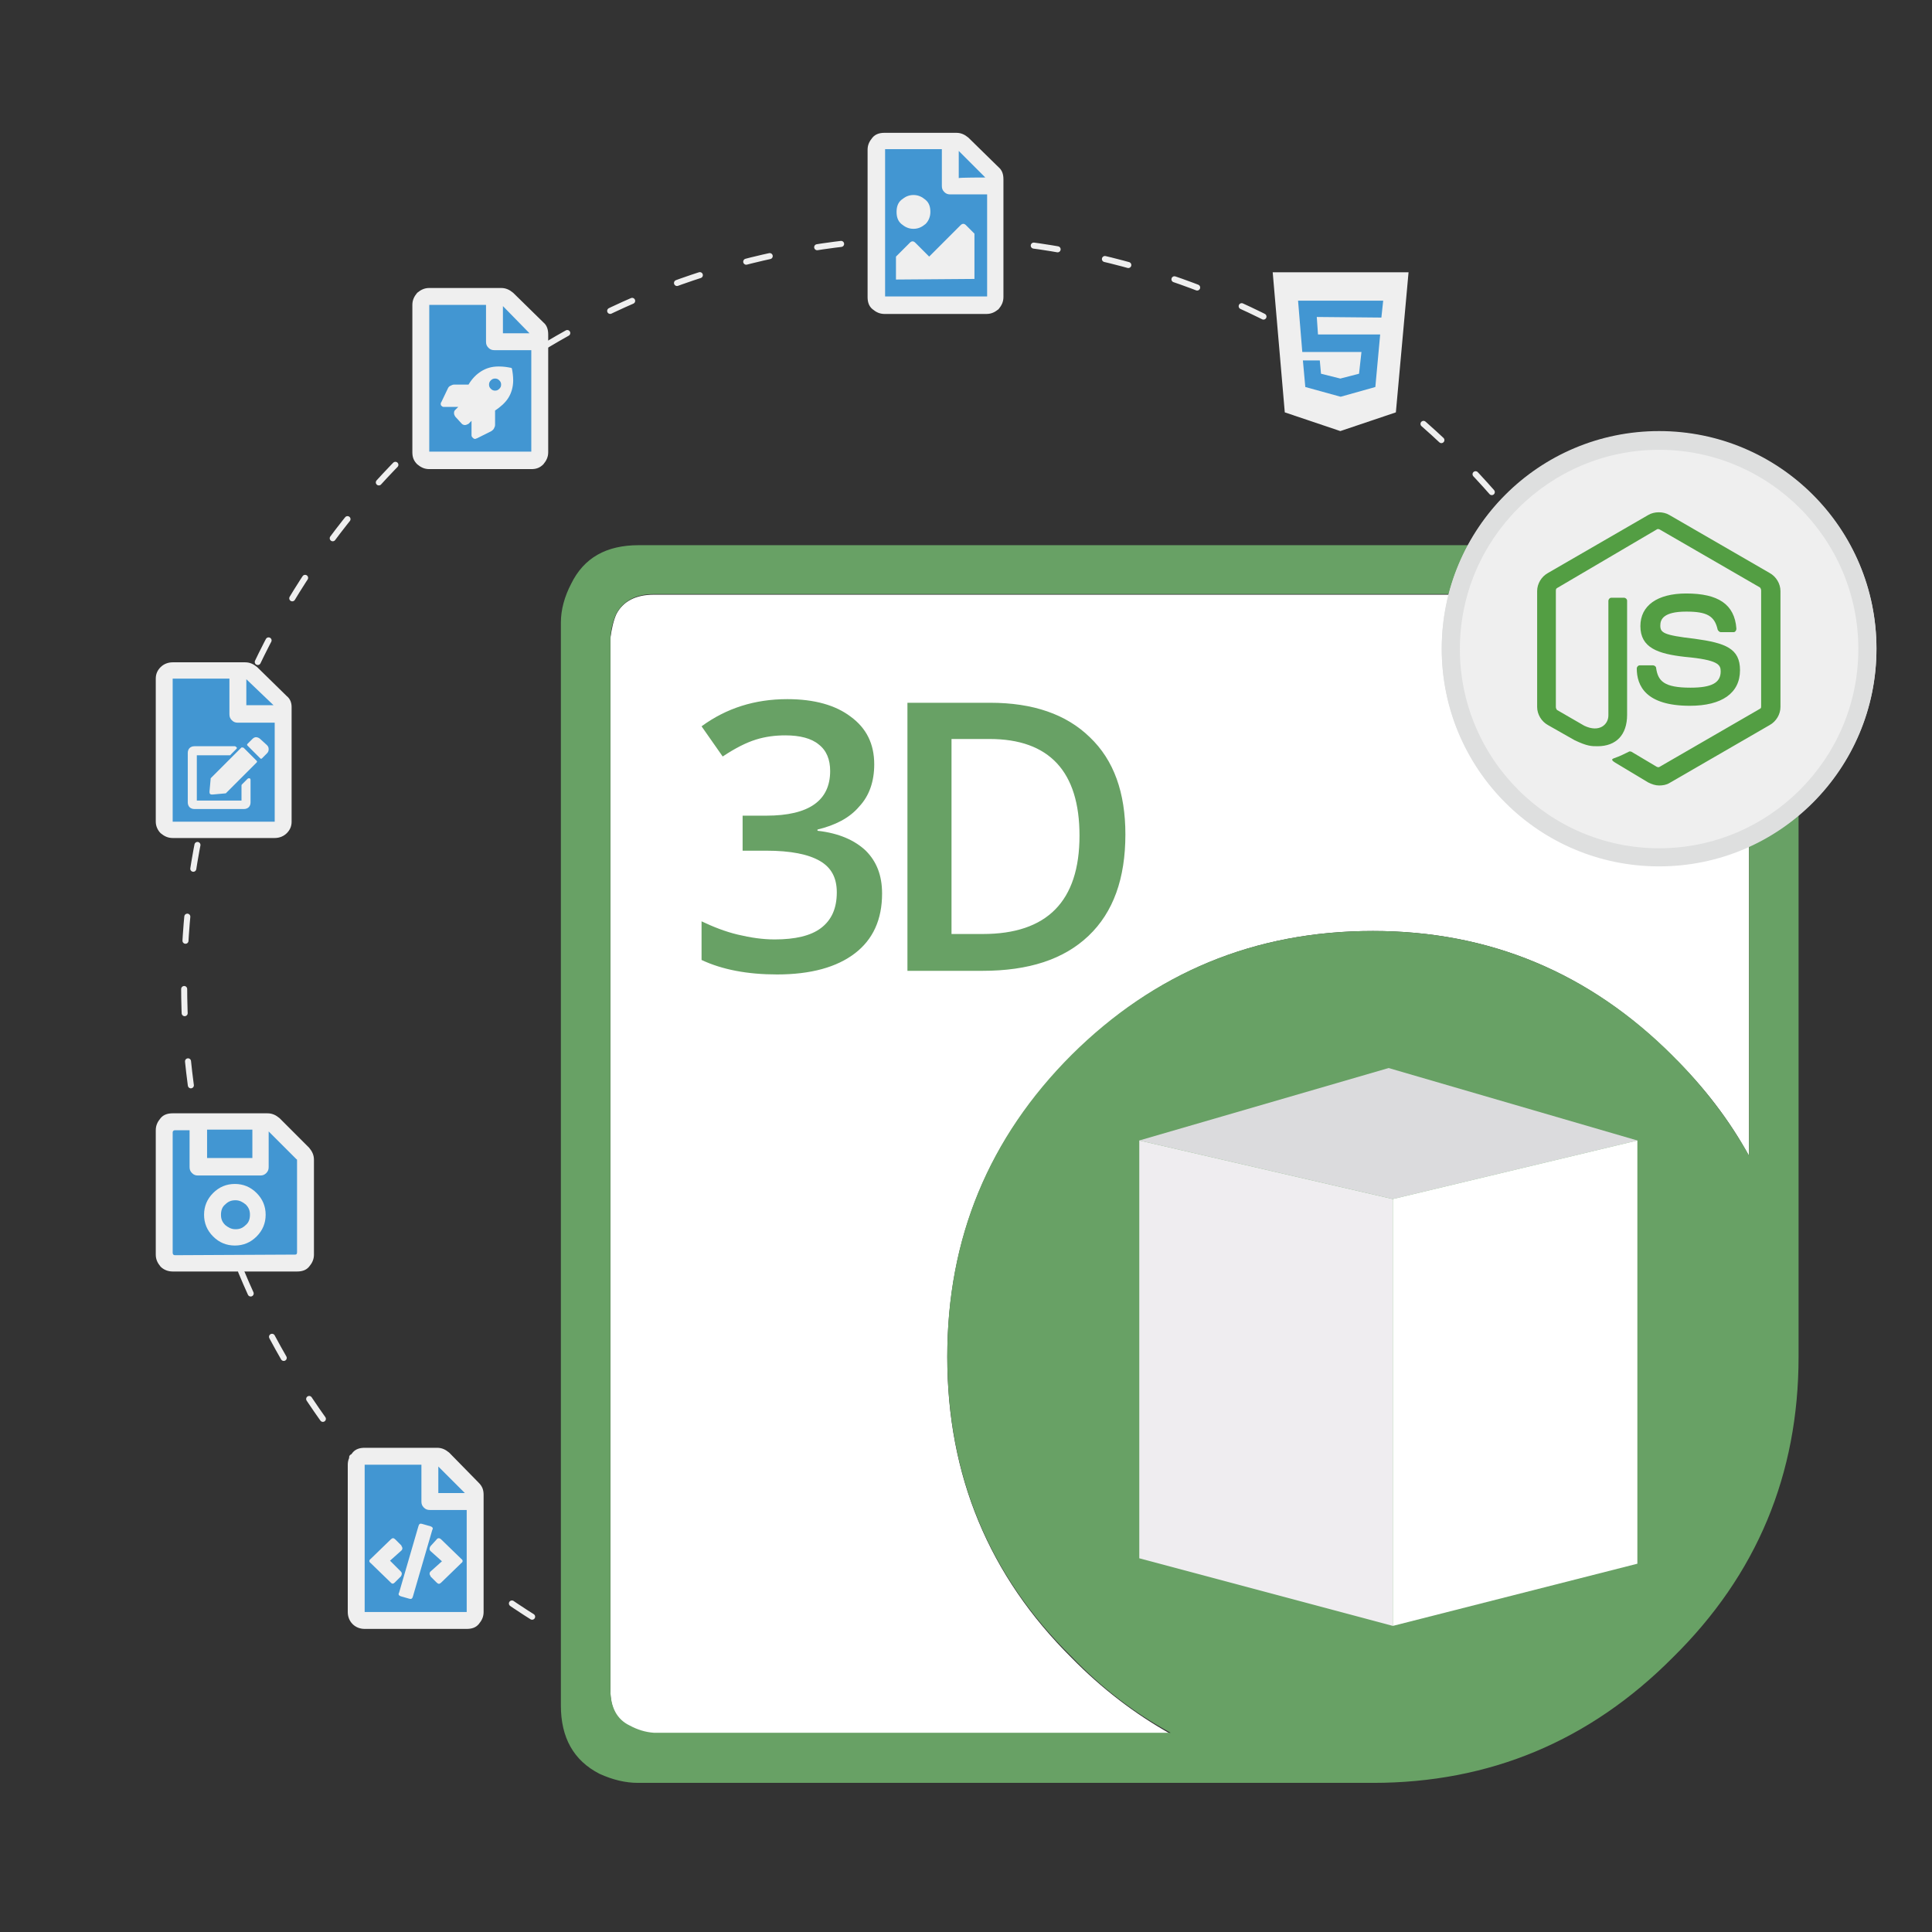 <?xml version="1.0" encoding="utf-8"?>
<!-- Generator: Adobe Illustrator 24.1.0, SVG Export Plug-In . SVG Version: 6.00 Build 0)  -->
<svg version="1.1" id="Layer_1" xmlns="http://www.w3.org/2000/svg" xmlns:xlink="http://www.w3.org/1999/xlink" x="0px" y="0px"
	 viewBox="0 0 320 320" style="enable-background:new 0 0 320 320;" xml:space="preserve">
<rect x="0" y="0" width="320" height="320" fill="#333333" stroke="none"/>
<style type="text/css">
	.st0{fill:none;stroke:#EFEFEF;stroke-linecap:round;stroke-linejoin:round;stroke-miterlimit:10;stroke-dasharray:4,8;}
	.st1{fill-rule:evenodd;clip-rule:evenodd;fill:#FFFFFF;}
	.st2{fill-rule:evenodd;clip-rule:evenodd;fill:#68A165;}
	.st3{fill:#68A165;}
	.st4{fill:#DBDBDD;}
	.st5{fill:#EFEDF0;}
	.st6{fill:#FFFFFF;}
	.st7{fill:#DEDFDF;}
	.st8{fill:#4296D2;}
	.st9{fill:#EFEFEF;}
	.st10{fill:#539E43;}
</style>
<circle class="st0" cx="154.2" cy="163.2" r="123.7"/>
<path id="XMLID_3_" class="st1" d="M227.4,154.2c-19.6,0-36.2,6.9-49.9,20.7c-13.8,13.7-20.6,30.3-20.6,49.9s6.9,36.2,20.6,49.8
	c5,5.1,10.5,9.3,16.4,12.6h-85.6c-1.4-0.1-2.7-0.5-4-1.2c-2.1-1-3.2-3-3.2-6V105.7c0.2-1.5,0.5-2.9,1-4c1.1-2.1,3.2-3.2,6.2-3.2
	h174.2l1.2,0.3c1,0.2,1.9,0.4,2.7,0.8c2.2,1,3.3,3.1,3.3,6.2v85.7c-3.2-5.9-7.4-11.4-12.6-16.5C263.3,161.1,246.7,154.2,227.4,154.2
	L227.4,154.2z"/>
<path id="XMLID_1_" class="st2" d="M227.4,154.2c19.3,0,35.9,6.9,49.7,20.7c5.1,5.1,9.3,10.6,12.6,16.5v-85.7c0-3.1-1.1-5.1-3.3-6.2
	c-0.8-0.3-1.7-0.6-2.7-0.8l-1.2-0.3H108.3c-3,0-5,1.1-6.2,3.2c-0.5,1.1-0.9,2.4-1,4v174.2c0,3,1.1,5,3.2,6c1.3,0.7,2.6,1.1,4,1.2
	h85.6c-5.9-3.2-11.4-7.4-16.4-12.6c-13.8-13.6-20.6-30.2-20.6-49.8s6.9-36.2,20.6-49.9C191.2,161.1,207.8,154.2,227.4,154.2
	L227.4,154.2z M287.1,90.5c1.9,0.3,3.3,0.8,4.4,1.4c4.3,2.1,6.4,5.8,6.4,11.2v121.6c0,19.5-6.9,36.1-20.8,49.8
	c-13.8,13.9-30.4,20.8-49.7,20.8H105.7c-2.1,0-4.2-0.5-6.4-1.5c-4.3-2.2-6.4-6-6.4-11.3V103.1c0-2.1,0.6-4.3,1.7-6.4
	c2.1-4.3,5.8-6.4,11.2-6.4h179.4L287.1,90.5L287.1,90.5z"/>
<path class="st3" d="M144.8,126.6c0,2.8-0.8,5.2-2.5,7c-1.6,1.9-4,3.1-6.9,3.8v0.2c3.6,0.4,6.2,1.6,8,3.3c1.8,1.8,2.7,4.1,2.7,7.1
	c0,4.3-1.5,7.6-4.5,9.9c-3,2.3-7.3,3.5-12.9,3.5c-4.9,0-9.1-0.8-12.5-2.4v-6.4c1.9,0.9,3.9,1.7,6,2.2s4.1,0.8,6.1,0.8
	c3.4,0,6-0.6,7.7-1.9s2.6-3.2,2.6-5.9c0-2.4-0.9-4.1-2.8-5.2c-1.9-1.1-4.8-1.7-8.9-1.7H123v-5.8h3.9c7.1,0,10.6-2.5,10.6-7.4
	c0-1.9-0.6-3.4-1.9-4.4c-1.2-1-3.1-1.5-5.5-1.5c-1.7,0-3.3,0.2-4.9,0.7s-3.4,1.4-5.5,2.8l-3.5-5c4.1-3,8.8-4.5,14.2-4.5
	c4.5,0,8,1,10.5,2.9C143.5,120.6,144.8,123.2,144.8,126.6L144.8,126.6z M186.4,138.2c0,7.3-2,12.9-6.1,16.8
	c-4.1,3.9-9.9,5.8-17.6,5.8h-12.4v-44.4H164c7.1,0,12.6,1.9,16.5,5.7C184.5,125.9,186.4,131.3,186.4,138.2z M178.8,138.4
	c0-10.6-5-16-14.9-16h-6.3v32.3h5.2C173.4,154.7,178.8,149.3,178.8,138.4z"/>
<g id="Box_2_">
	<path class="st4" d="M188.7,188.9l42,9.7l40.5-9.7l-41.2-12L188.7,188.9L188.7,188.9z"/>
	<path class="st5" d="M230.7,269.3l-42-11.2v-69.2l42,9.7V269.3z"/>
	<path class="st6" d="M271.2,188.9V259l-40.5,10.3v-70.7L271.2,188.9z"/>
</g>
<path class="st7" d="M274.8,74.4c18.2,0,33,14.8,33,33s-14.8,33-33,33s-33-14.8-33-33S256.6,74.4,274.8,74.4 M274.8,71.4
	c-19.9,0-36,16.1-36,36s16.1,36,36,36s36-16.1,36-36S294.7,71.4,274.8,71.4z"/>
<path class="st8" d="M212.9,47.1l18.3,1.1l-1.4,17l-7.2,5l-7.2-3.5L212.9,47.1L212.9,47.1z M159.3,50.4h4.1l1.4-3.3l0.6-19.4
	l-6.6-3.8h-12.5l-1,14.2l0.5,11.9L159.3,50.4z M89,54.9l-6.9-6.2l-11.7,0.4l-0.5,25.8l0.8,0.9H89V54.9z M46.5,116.5l-6.2-6.2H28.1
	v26.9l18.4,0.4C46.5,137.6,46.5,116.5,46.5,116.5z M51,191.1l-6.1-5.5l-16.2-0.3l-1.5,1.8v21.6l23.3,0.4L51,191.1z M78.8,247.1l-6-6
	l-14.4-0.4L59,268h18.7L78.8,247.1z"/>
<path class="st9" d="M210.8,45.1h22.5l-2.1,23.2l-9.2,3.1l-9.2-3.1L210.8,45.1z M228.8,52.6l0.3-2.8H215l0.7,8.5h9.8l-0.4,3.6
	l-3.1,0.8l-3.2-0.8l-0.2-2.2h-2.8l0.4,4.4l5.8,1.6h0.1l5.7-1.6l0.8-8.7h-10.3l-0.2-2.9C218.1,52.5,228.8,52.6,228.8,52.6z
	 M165.4,27.7c0.6,0.5,0.8,1.2,0.8,2v19.5c0,0.8-0.3,1.4-0.8,2c-0.6,0.5-1.2,0.8-2,0.8h-16.9c-0.8,0-1.4-0.3-2-0.8s-0.8-1.2-0.8-2
	V24.8c0-0.8,0.3-1.4,0.8-2s1.2-0.8,2-0.8h11.9c0.8,0,1.4,0.3,2,0.8L165.4,27.7z M146.6,49.1h16.9V32.2h-6.1c-0.4,0-0.7-0.1-1-0.4
	c-0.3-0.3-0.4-0.6-0.4-1v-6.1h-9.4V49.1z M149.3,33.1c0.6-0.5,1.2-0.8,2-0.8s1.4,0.3,2,0.8s0.8,1.2,0.8,2s-0.3,1.5-0.8,2
	c-0.6,0.5-1.2,0.8-2,0.8s-1.4-0.3-2-0.8s-0.8-1.2-0.8-2S148.7,33.6,149.3,33.1z M148.4,46.3v-3.8l2.3-2.3c0.3-0.3,0.6-0.3,0.9,0
	l2.3,2.3l5.2-5.2c0.3-0.3,0.6-0.3,0.9,0l1.4,1.4v7.5L148.4,46.3L148.4,46.3z M163.2,29.4l-4.4-4.4v4.5
	C158.8,29.4,163.2,29.4,163.2,29.4z M90,53.4c0.6,0.5,0.8,1.2,0.8,2v19.5c0,0.8-0.3,1.4-0.8,2c-0.6,0.6-1.2,0.8-2,0.8H71.1
	c-0.8,0-1.4-0.3-2-0.8c-0.6-0.6-0.8-1.2-0.8-2V50.5c0-0.8,0.3-1.4,0.8-2c0.6-0.5,1.2-0.8,2-0.8H83c0.8,0,1.4,0.3,2,0.8L90,53.4z
	 M71.1,74.8H88V58h-6.1c-0.4,0-0.7-0.1-1-0.4c-0.3-0.3-0.4-0.6-0.4-1v-6.1h-9.4V74.8z M87.7,55.2l-4.4-4.5v4.5H87.7z M51.2,190.1
	c0.5,0.6,0.8,1.2,0.8,2v15.7c0,0.8-0.3,1.4-0.8,2s-1.2,0.8-2,0.8H28.6c-0.8,0-1.5-0.3-2-0.8c-0.5-0.6-0.8-1.2-0.8-2v-20.6
	c0-0.8,0.3-1.4,0.8-2s1.2-0.8,2-0.8h15.7c0.8,0,1.4,0.3,2,0.8L51.2,190.1L51.2,190.1z M48.9,207.8c0.2,0,0.3-0.1,0.3-0.4v-15.2
	c0-0.1,0-0.2-0.1-0.2l-4.6-4.6v5.9c0,0.4-0.1,0.7-0.4,1c-0.3,0.3-0.6,0.4-1,0.4H32.8c-0.4,0-0.7-0.1-1-0.4c-0.3-0.3-0.4-0.6-0.4-1
	v-6.1H29c-0.2,0-0.4,0.1-0.4,0.4v19.9c0,0.2,0.1,0.4,0.4,0.4L48.9,207.8L48.9,207.8z M35.3,197.6c1-1,2.2-1.5,3.6-1.5
	s2.6,0.5,3.6,1.5s1.5,2.2,1.5,3.6s-0.5,2.6-1.5,3.6s-2.2,1.5-3.6,1.5s-2.6-0.5-3.6-1.5s-1.5-2.2-1.5-3.6S34.3,198.6,35.3,197.6z
	 M41.8,187.1h-7.5v4.7h7.5V187.1z M37.3,202.9c0.5,0.4,1,0.7,1.7,0.7s1.2-0.2,1.7-0.7c0.5-0.4,0.7-1,0.7-1.7s-0.2-1.2-0.7-1.7
	c-0.5-0.4-1-0.7-1.7-0.7s-1.2,0.2-1.7,0.7c-0.5,0.4-0.7,1-0.7,1.7S36.8,202.4,37.3,202.9z M79.3,245.6c0.6,0.6,0.8,1.2,0.8,2V267
	c0,0.8-0.3,1.4-0.8,2s-1.2,0.8-2,0.8H60.4c-0.8,0-1.5-0.3-2-0.8s-0.8-1.2-0.8-2v-24.4c0-0.8,0.3-1.4,0.8-2s1.2-0.8,2-0.8h12
	c0.8,0,1.4,0.3,2,0.8L79.3,245.6z M77.3,267v-16.9h-6.1c-0.4,0-0.7-0.1-1-0.4c-0.3-0.3-0.4-0.6-0.4-1v-6.1h-9.4V267H77.3z
	 M66.4,260.3c0.2,0.2,0.2,0.5,0,0.8l-1,1c-0.1,0.1-0.2,0.2-0.4,0.2c-0.1,0-0.2-0.1-0.3-0.2l-3.3-3.2c-0.3-0.2-0.3-0.5,0-0.7l3.3-3.2
	c0.3-0.3,0.5-0.3,0.8,0l1,1v0.1c0.2,0.2,0.2,0.5,0,0.7l-1.9,1.7L66.4,260.3L66.4,260.3z M69.9,252.4l1.4,0.4
	c0.3,0.1,0.5,0.3,0.3,0.6l-3.2,11c-0.1,0.4-0.3,0.5-0.6,0.4l-1.4-0.4c-0.3-0.1-0.5-0.3-0.3-0.6l3.2-11
	C69.4,252.4,69.6,252.3,69.9,252.4z M71.3,256.9c-0.2-0.2-0.2-0.5,0-0.8l1-1.1c0.2-0.3,0.5-0.3,0.8,0l3.3,3.2c0.3,0.2,0.3,0.5,0,0.7
	l-3.3,3.2c-0.3,0.3-0.5,0.3-0.8,0l-1-1V261c-0.2-0.2-0.2-0.5,0-0.7l1.9-1.7L71.3,256.9z M72.6,242.9v4.4H77
	C77,247.3,72.6,242.9,72.6,242.9z M48.3,117.1v19c0,0.8-0.3,1.4-0.8,1.9s-1.2,0.8-2,0.8H28.6c-0.8,0-1.4-0.3-2-0.8
	c-0.5-0.5-0.8-1.2-0.8-1.9v-23.7c0-0.8,0.3-1.4,0.8-1.9s1.2-0.8,2-0.8h12c0.8,0,1.4,0.3,2,0.8l4.9,4.8
	C48,115.7,48.3,116.3,48.3,117.1L48.3,117.1z M45.5,136.1v-16.4h-6.1c-0.4,0-0.7-0.1-1-0.4s-0.4-0.6-0.4-1v-5.9h-9.4v23.7H45.5z
	 M40.8,112.5v4.3h4.5L40.8,112.5z"/>
<path class="st9" d="M84.8,61.1c0.1,0.5,0.2,1.2,0.2,1.9c0,1.1-0.3,2.1-0.8,2.9S82.9,67.4,82,68v2.4c0,0.2-0.1,0.4-0.2,0.6
	s-0.3,0.3-0.4,0.4L79,72.6c-0.1,0-0.2,0.1-0.3,0.1c-0.2,0-0.3-0.1-0.4-0.2s-0.2-0.2-0.2-0.4v-2.4l-0.5,0.5c-0.2,0.1-0.4,0.2-0.6,0.2
	s-0.4-0.1-0.5-0.2L75.4,69c-0.1-0.2-0.2-0.3-0.2-0.6s0.1-0.4,0.2-0.5l0.5-0.5h-2.4c-0.2,0-0.3-0.1-0.4-0.2S73,67,73,66.9
	s0-0.2,0.1-0.3l1.1-2.3c0.1-0.2,0.2-0.3,0.4-0.4s0.4-0.2,0.6-0.2h2.4c0.6-1,1.3-1.7,2.1-2.2s1.7-0.8,2.9-0.8c0.8,0,1.4,0.1,1.9,0.2
	C84.7,60.9,84.8,61,84.8,61.1z M81.3,64.4c0.2,0.2,0.4,0.3,0.7,0.3s0.5-0.1,0.7-0.3S83,64,83,63.7s-0.1-0.5-0.3-0.7
	s-0.4-0.3-0.7-0.3s-0.5,0.1-0.7,0.3S81,63.4,81,63.7S81.1,64.2,81.3,64.4z M40,130.1c0-0.1,0-0.1,0.1-0.2L41,129
	c0.1-0.1,0.2-0.1,0.3-0.1s0.2,0.1,0.2,0.3v3.7c0,0.3-0.1,0.6-0.3,0.8s-0.5,0.3-0.8,0.3h-8.2c-0.3,0-0.6-0.1-0.8-0.3
	s-0.3-0.5-0.3-0.8v-8.2c0-0.3,0.1-0.6,0.3-0.8s0.5-0.3,0.8-0.3h6.7c0.1,0,0.2,0.1,0.3,0.2s0,0.2-0.1,0.3l-0.9,0.9
	c0,0.1-0.1,0.1-0.2,0.1h-5.4v7.5H40V130.1z M40.4,123.9l2.1,2.1c0.1,0.1,0.1,0.2,0,0.3l-5.1,5.1l-2.2,0.2c-0.2,0-0.3,0-0.4-0.1
	s-0.1-0.2-0.1-0.4l0.2-2.2l5.1-5.1C40.2,123.8,40.3,123.8,40.4,123.9z M44.2,123.4c0.2,0.2,0.3,0.4,0.3,0.7s-0.1,0.5-0.3,0.7
	l-0.8,0.8c-0.1,0.1-0.2,0.1-0.3,0l-2.1-2.1c-0.1-0.1-0.1-0.2,0-0.3l0.8-0.8c0.2-0.2,0.4-0.3,0.6-0.3s0.5,0.1,0.7,0.3
	C43.1,122.4,44.2,123.4,44.2,123.4z"/>
<g>
	<path class="st9" d="M274.8,142.1c-19,0-34.5-15.5-34.5-34.5s15.5-34.5,34.5-34.5s34.5,15.5,34.5,34.5S293.9,142.1,274.8,142.1z"/>
	<path class="st7" d="M274.8,74.5c18.2,0,33,14.8,33,33s-14.8,33-33,33s-33-14.8-33-33S256.6,74.5,274.8,74.5 M274.8,71.5
		c-19.9,0-36,16.1-36,36s16.1,36,36,36s36-16.1,36-36S294.7,71.5,274.8,71.5L274.8,71.5z"/>
</g>
<g>
	<path class="st10" d="M274.8,130.1c-0.6,0-1.2-0.2-1.8-0.5l-5.5-3.3c-0.8-0.5-0.4-0.6-0.2-0.7c1.1-0.4,1.3-0.5,2.5-1.1
		c0.1-0.1,0.3,0,0.4,0l4.2,2.5c0.2,0.1,0.4,0.1,0.5,0l16.6-9.6c0.2-0.1,0.2-0.2,0.2-0.5V97.8c0-0.2-0.1-0.4-0.2-0.5l-16.6-9.6
		c-0.2-0.1-0.4-0.1-0.5,0l-16.5,9.7c-0.2,0.1-0.2,0.3-0.2,0.5v19.2c0,0.2,0.1,0.4,0.2,0.5l4.5,2.6c2.5,1.2,4-0.2,4-1.7v-19
		c0-0.2,0.2-0.5,0.5-0.5h2.1c0.2,0,0.5,0.2,0.5,0.5v18.9c0,3.3-1.8,5.2-4.9,5.2c-1,0-1.7,0-3.8-1l-4.4-2.5c-1.1-0.6-1.8-1.8-1.8-3
		V97.9c0-1.2,0.7-2.4,1.8-3l16.6-9.6c1-0.6,2.5-0.6,3.5,0l16.6,9.6c1.1,0.6,1.8,1.8,1.8,3v19.2c0,1.2-0.7,2.4-1.8,3l-16.6,9.6
		C276,130,275.4,130.1,274.8,130.1L274.8,130.1z M279.9,116.9c-7.3,0-8.8-3.3-8.8-6.2c0-0.2,0.2-0.5,0.5-0.5h2.2
		c0.2,0,0.5,0.2,0.5,0.4c0.3,2.2,1.3,3.3,5.7,3.3c3.5,0,5-0.8,5-2.7c0-1.1-0.4-1.9-5.9-2.4c-4.5-0.5-7.4-1.5-7.4-5.1
		c0-3.4,2.8-5.4,7.6-5.4c5.3,0,8,1.8,8.3,5.8c0,0.1,0,0.2-0.1,0.4c-0.1,0.1-0.2,0.2-0.3,0.2H285c-0.2,0-0.4-0.2-0.5-0.4
		c-0.5-2.3-1.8-3-5.2-3c-3.8,0-4.3,1.3-4.3,2.3c0,1.2,0.5,1.6,5.7,2.2c5.1,0.7,7.5,1.6,7.5,5.2C288.2,114.8,285.2,116.9,279.9,116.9
		L279.9,116.9z"/>
</g>
</svg>
